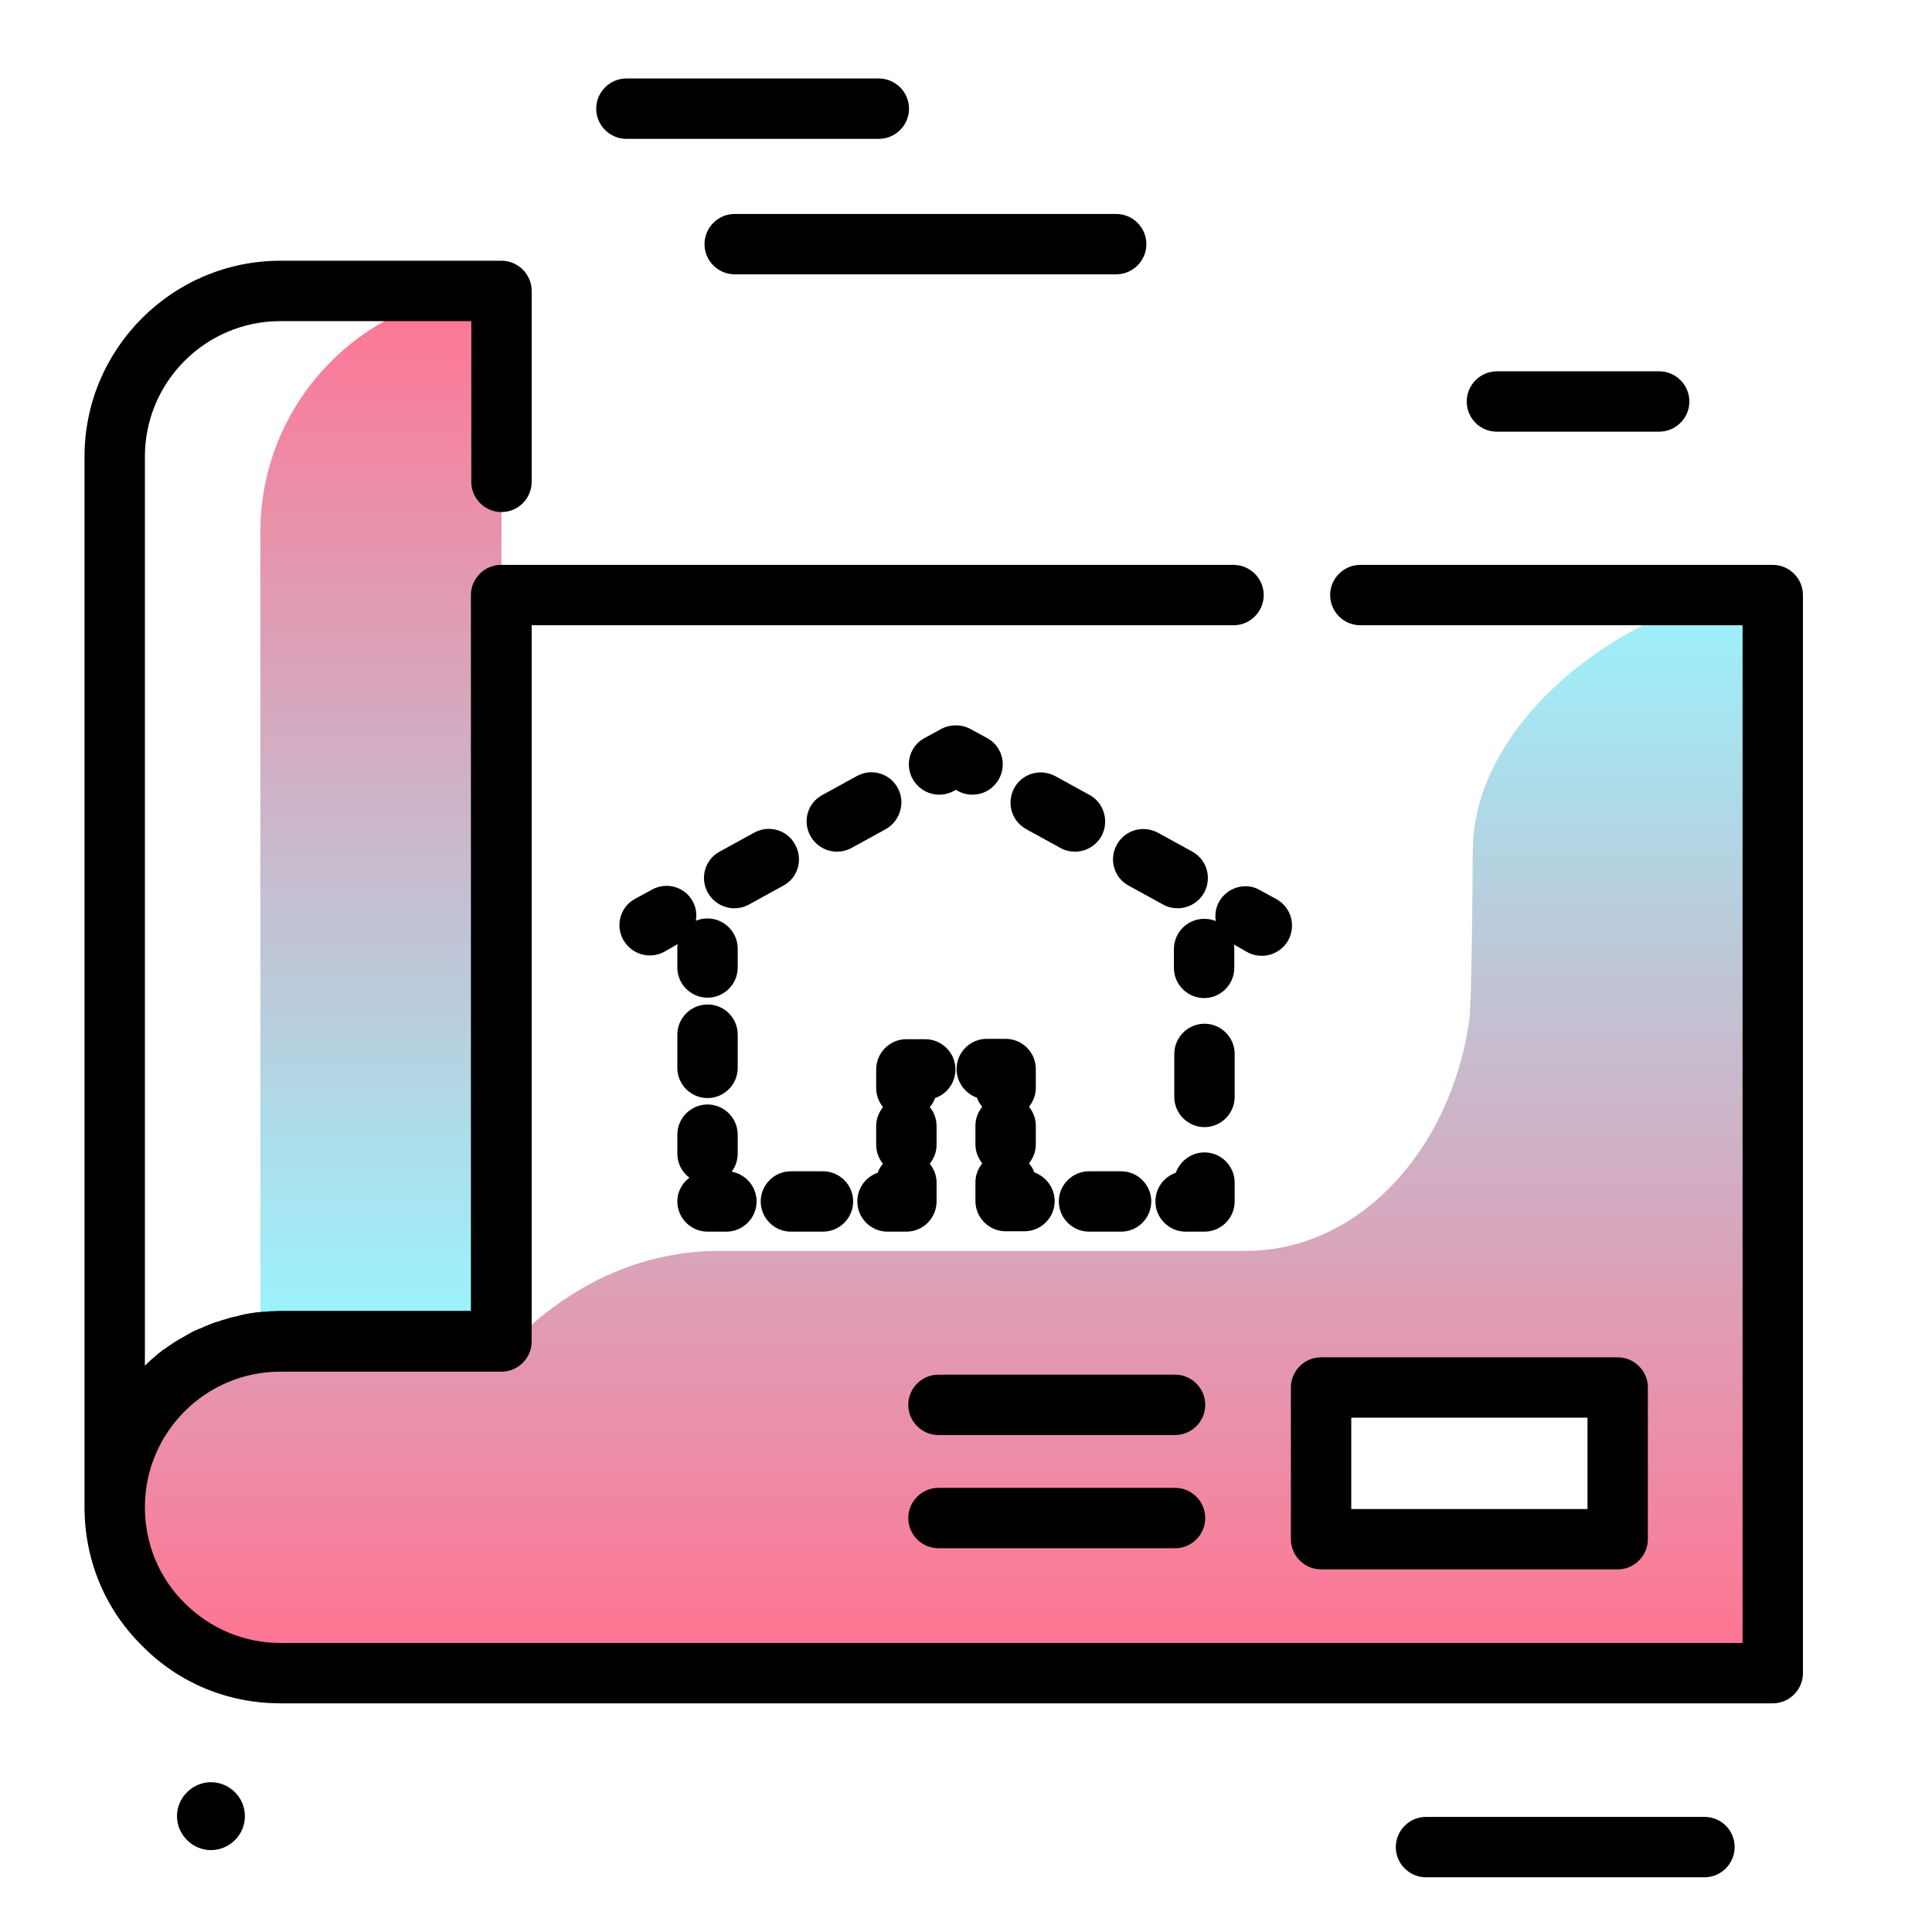<svg version="1.1" id="Layer_1" xmlns="http://www.w3.org/2000/svg" xmlns:xlink="http://www.w3.org/1999/xlink" x="0px" y="0px" viewBox="0 0 512 512" enable-background="new 0 0 512 512" xml:space="preserve">
<g>
	<linearGradient id="SVGID_1_" gradientUnits="userSpaceOnUse" x1="251.72" y1="436.365" x2="251.72" y2="155.198" class="gradient-element">
		<stop offset="0" class="primary-color-gradient" style="stop-color: #FF7593"></stop>
		<stop offset="1" class="secondary-color-gradient" style="stop-color: #9AF4FD"></stop>
	</linearGradient>
	<path fill="url(#SVGID_1_)" d="M390.3,225.6L390.3,225.6c0,4.3-0.3,40.5-0.9,44.6c-4.9,34.8-29.5,61.3-59.2,61.3H190.6
		c-19.9,0-38.1,8.3-52.7,22.3c-2.5,2.4-88.2,4.9-90.5,7.6c-16,19.2-21.3,58.7,1.8,75.5v-2c0,4.4,58.6,8,62.2,8l355.7,0.4V188.2
		l2.7-31.9C438.7,156.2,390.3,187.3,390.3,225.6z M428.7,407.9h-78.6v-40.2h78.6V407.9z"></path>
	<linearGradient id="SVGID_2_" gradientUnits="userSpaceOnUse" x1="100.918" y1="77.099" x2="100.918" y2="350.674">
		<stop offset="0" class="primary-color-gradient" style="stop-color: #FF7593"></stop>
		<stop offset="1" class="secondary-color-gradient" style="stop-color: #9AF4FD"></stop>
	</linearGradient>
	<path fill="url(#SVGID_2_)" d="M69,141c0-35.3,28.6-63.9,63.9-63.9h0v273.6H69V141z"></path>
</g>
<path d="M194.7,56.7h101.1c4.4,0,8,3.6,8,8s-3.6,8-8,8H194.7c-4.4,0-8-3.6-8-8S190.3,56.7,194.7,56.7z M166,36.8h66.9
	c4.4,0,8-3.6,8-8s-3.6-8-8-8H166c-4.4,0-8,3.6-8,8S161.6,36.8,166,36.8z M396.7,114.4h43c4.4,0,8-3.6,8-8s-3.6-8-8-8h-43
	c-4.4,0-8,3.6-8,8S392.2,114.4,396.7,114.4z M451.7,481.5h-73.8c-4.4,0-8,3.6-8,8s3.6,8,8,8h73.8c4.4,0,8-3.6,8-8
	S456.2,481.5,451.7,481.5z M64.9,481.3c0,5-4.1,9-9,9s-9-4.1-9-9s4.1-9,9-9S64.9,476.3,64.9,481.3z"></path>
<path d="M477.8,157.7v285.7c0,4.4-3.6,8-8,8H74.3c-13.9,0-27-5.4-36.7-15.3c-9.8-9.7-15.2-22.7-15.2-36.7V121
	c0-28.6,23.3-51.9,51.9-51.9h58.6c4.4,0,8,3.6,8,8v50.6c0,4.4-3.6,8-8,8s-8-3.6-8-8V85.1H74.3c-19.8,0-35.9,16.1-35.9,35.9v240.9
	c0.2-0.2,0.4-0.3,0.5-0.5c0.3-0.3,0.6-0.5,0.9-0.8c0.3-0.3,0.6-0.6,0.9-0.8c0.3-0.3,0.6-0.5,0.9-0.8c0.3-0.3,0.7-0.5,1-0.8
	c0.3-0.2,0.6-0.5,1-0.7c0.3-0.2,0.7-0.5,1-0.7c0.3-0.2,0.7-0.5,1-0.7c0.4-0.2,0.7-0.5,1.1-0.7c0.3-0.2,0.7-0.4,1-0.6
	c0.4-0.2,0.7-0.4,1.1-0.6c0.3-0.2,0.7-0.4,1-0.6c0.4-0.2,0.8-0.4,1.1-0.6c0.4-0.2,0.7-0.4,1.1-0.5c0.4-0.2,0.8-0.4,1.2-0.5
	c0.4-0.2,0.7-0.3,1.1-0.5c0.4-0.2,0.8-0.3,1.2-0.5c0.4-0.1,0.7-0.3,1.1-0.4c0.4-0.2,0.8-0.3,1.3-0.4c0.4-0.1,0.7-0.3,1.1-0.4
	c0.4-0.1,0.9-0.2,1.3-0.4c0.4-0.1,0.8-0.2,1.1-0.3c0.4-0.1,0.9-0.2,1.4-0.3c0.4-0.1,0.7-0.2,1.1-0.3c0.5-0.1,0.9-0.2,1.4-0.3
	c0.4-0.1,0.7-0.1,1.1-0.2c0.5-0.1,1-0.1,1.5-0.2c0.4,0,0.7-0.1,1.1-0.1c0.6-0.1,1.1-0.1,1.7-0.1c0.3,0,0.6-0.1,0.9-0.1
	c0.9,0,1.8-0.1,2.6-0.1h50.6V157.7c0-4.4,3.6-8,8-8h194.1c4.4,0,8,3.6,8,8s-3.6,8-8,8H140.9v189.8c0,4.4-3.6,8-8,8H74.3
	c-19.8,0-35.9,16.1-35.9,35.9c0,9.6,3.7,18.7,10.5,25.4c6.8,6.8,15.8,10.6,25.4,10.6h387.5V165.7H360.5c-4.4,0-8-3.6-8-8s3.6-8,8-8
	h109.3C474.2,149.7,477.8,153.3,477.8,157.7z M323.1,238.9c-0.9,1.6-1.2,3.5-0.9,5.2c-0.9-0.4-2-0.6-3.1-0.6c-4.4,0-8,3.6-8,8v5
	c0,4.4,3.6,8,8,8s8-3.6,8-8v-5c0-0.4,0-0.8-0.1-1.2l3.5,2c1.2,0.7,2.6,1,3.9,1c2.8,0,5.5-1.5,7-4.1c2.1-3.9,0.8-8.7-3.1-10.9
	l-4.4-2.4C330.2,233.7,325.3,235.1,323.1,238.9z M288.8,210.7l-9.1-5c-3.9-2.1-8.7-0.8-10.9,3.1c-2.1,3.9-0.8,8.7,3.1,10.9l9.1,5
	c1.2,0.7,2.6,1,3.9,1c2.8,0,5.5-1.5,7-4.1C294,217.7,292.6,212.8,288.8,210.7z M299.1,234.7l9.1,5c1.2,0.7,2.6,1,3.9,1
	c2.8,0,5.5-1.5,7-4.1c2.1-3.9,0.8-8.7-3.1-10.9l-9.1-5c-3.9-2.1-8.7-0.8-10.9,3.1C293.8,227.7,295.2,232.6,299.1,234.7z
	 M261.6,195.6l-4.4-2.4c-2.4-1.3-5.4-1.3-7.8,0l-4.4,2.4c-3.9,2.1-5.3,7-3.1,10.9c1.5,2.6,4.2,4.1,7,4.1c1.3,0,2.6-0.3,3.9-1
	l0.5-0.3l0.5,0.3c3.9,2.1,8.7,0.8,10.9-3.1C266.9,202.6,265.5,197.7,261.6,195.6z M237.9,208.8c-2.1-3.9-7-5.3-10.9-3.1l-9.1,5
	c-3.9,2.1-5.3,7-3.1,10.9c1.5,2.6,4.2,4.1,7,4.1c1.3,0,2.6-0.3,3.9-1l9.1-5C238.6,217.5,240,212.6,237.9,208.8z M210.7,223.8
	c-2.1-3.9-7-5.3-10.9-3.1l-9.1,5c-3.9,2.1-5.3,7-3.1,10.9c1.5,2.6,4.2,4.1,7,4.1c1.3,0,2.6-0.3,3.9-1l9.1-5
	C211.5,232.6,212.9,227.7,210.7,223.8z M183.6,238.9c-2.1-3.9-7-5.3-10.9-3.1l-4.4,2.4c-3.9,2.1-5.3,7-3.1,10.9
	c1.5,2.6,4.2,4.1,7,4.1c1.3,0,2.6-0.3,3.9-1l3.5-2c-0.1,0.4-0.1,0.8-0.1,1.2v5c0,4.4,3.6,8,8,8s8-3.6,8-8v-5c0-4.4-3.6-8-8-8
	c-1.1,0-2.1,0.2-3.1,0.6C184.7,242.4,184.5,240.6,183.6,238.9z M179.5,318.4c0,4.4,3.6,8,8,8h5c4.4,0,8-3.6,8-8c0-4-2.9-7.2-6.6-7.9
	c1-1.3,1.6-3,1.6-4.8v-5c0-4.4-3.6-8-8-8s-8,3.6-8,8v5c0,2.6,1.2,4.9,3.2,6.4C180.8,313.5,179.5,315.8,179.5,318.4z M209.6,326.4
	h8.5c4.4,0,8-3.6,8-8s-3.6-8-8-8h-8.5c-4.4,0-8,3.6-8,8S205.2,326.4,209.6,326.4z M235.2,326.4h5c4.4,0,8-3.6,8-8v-5
	c0-1.9-0.7-3.6-1.8-5c1.1-1.4,1.8-3.1,1.8-5v-5c0-1.9-0.7-3.7-1.8-5c0.6-0.7,1.1-1.5,1.4-2.4c3.2-1.1,5.4-4.1,5.4-7.6
	c0-4.4-3.6-8-8-8h-5c-4.4,0-8,3.6-8,8v5c0,1.9,0.7,3.6,1.8,5c-1.1,1.4-1.8,3.1-1.8,5v5c0,1.9,0.7,3.7,1.8,5
	c-0.6,0.7-1.1,1.5-1.4,2.4c-3.2,1.1-5.4,4.1-5.4,7.6C227.2,322.8,230.8,326.4,235.2,326.4z M261.5,275.3c-4.4,0-8,3.6-8,8
	c0,3.5,2.3,6.5,5.4,7.6c0.3,0.9,0.8,1.7,1.4,2.4c-1.1,1.4-1.8,3.1-1.8,5v5c0,1.9,0.7,3.6,1.8,5c-1.1,1.4-1.8,3.1-1.8,5v5
	c0,4.4,3.6,8,8,8h5c4.4,0,8-3.6,8-8c0-3.5-2.3-6.5-5.4-7.6c-0.3-0.9-0.8-1.7-1.4-2.4c1.1-1.4,1.8-3.1,1.8-5v-5c0-1.9-0.7-3.6-1.8-5
	c1.1-1.4,1.8-3.1,1.8-5v-5c0-4.4-3.6-8-8-8H261.5z M280.6,318.4c0,4.4,3.6,8,8,8h8.5c4.4,0,8-3.6,8-8s-3.6-8-8-8h-8.5
	C284.2,310.4,280.6,314,280.6,318.4z M327.2,318.4v-5c0-4.4-3.6-8-8-8c-3.5,0-6.5,2.3-7.6,5.4c-3.2,1.1-5.4,4.1-5.4,7.6
	c0,4.4,3.6,8,8,8h5C323.6,326.4,327.2,322.8,327.2,318.4z M327.2,279.3c0-4.4-3.6-8-8-8s-8,3.6-8,8v11.4c0,4.4,3.6,8,8,8s8-3.6,8-8
	V279.3z M187.5,266.2c-4.4,0-8,3.6-8,8v8.8c0,4.4,3.6,8,8,8s8-3.6,8-8v-8.8C195.5,269.7,191.9,266.2,187.5,266.2z M342.1,367.7
	c0-4.4,3.6-8,8-8h78.6c4.4,0,8,3.6,8,8v40.2c0,4.4-3.6,8-8,8h-78.6c-4.4,0-8-3.6-8-8V367.7z M358.1,399.9h62.6v-24.2h-62.6V399.9z
	 M311.4,364.3h-62.7c-4.4,0-8,3.6-8,8s3.6,8,8,8h62.7c4.4,0,8-3.6,8-8S315.8,364.3,311.4,364.3z M311.4,394.3h-62.7
	c-4.4,0-8,3.6-8,8s3.6,8,8,8h62.7c4.4,0,8-3.6,8-8S315.8,394.3,311.4,394.3z"></path>
</svg>